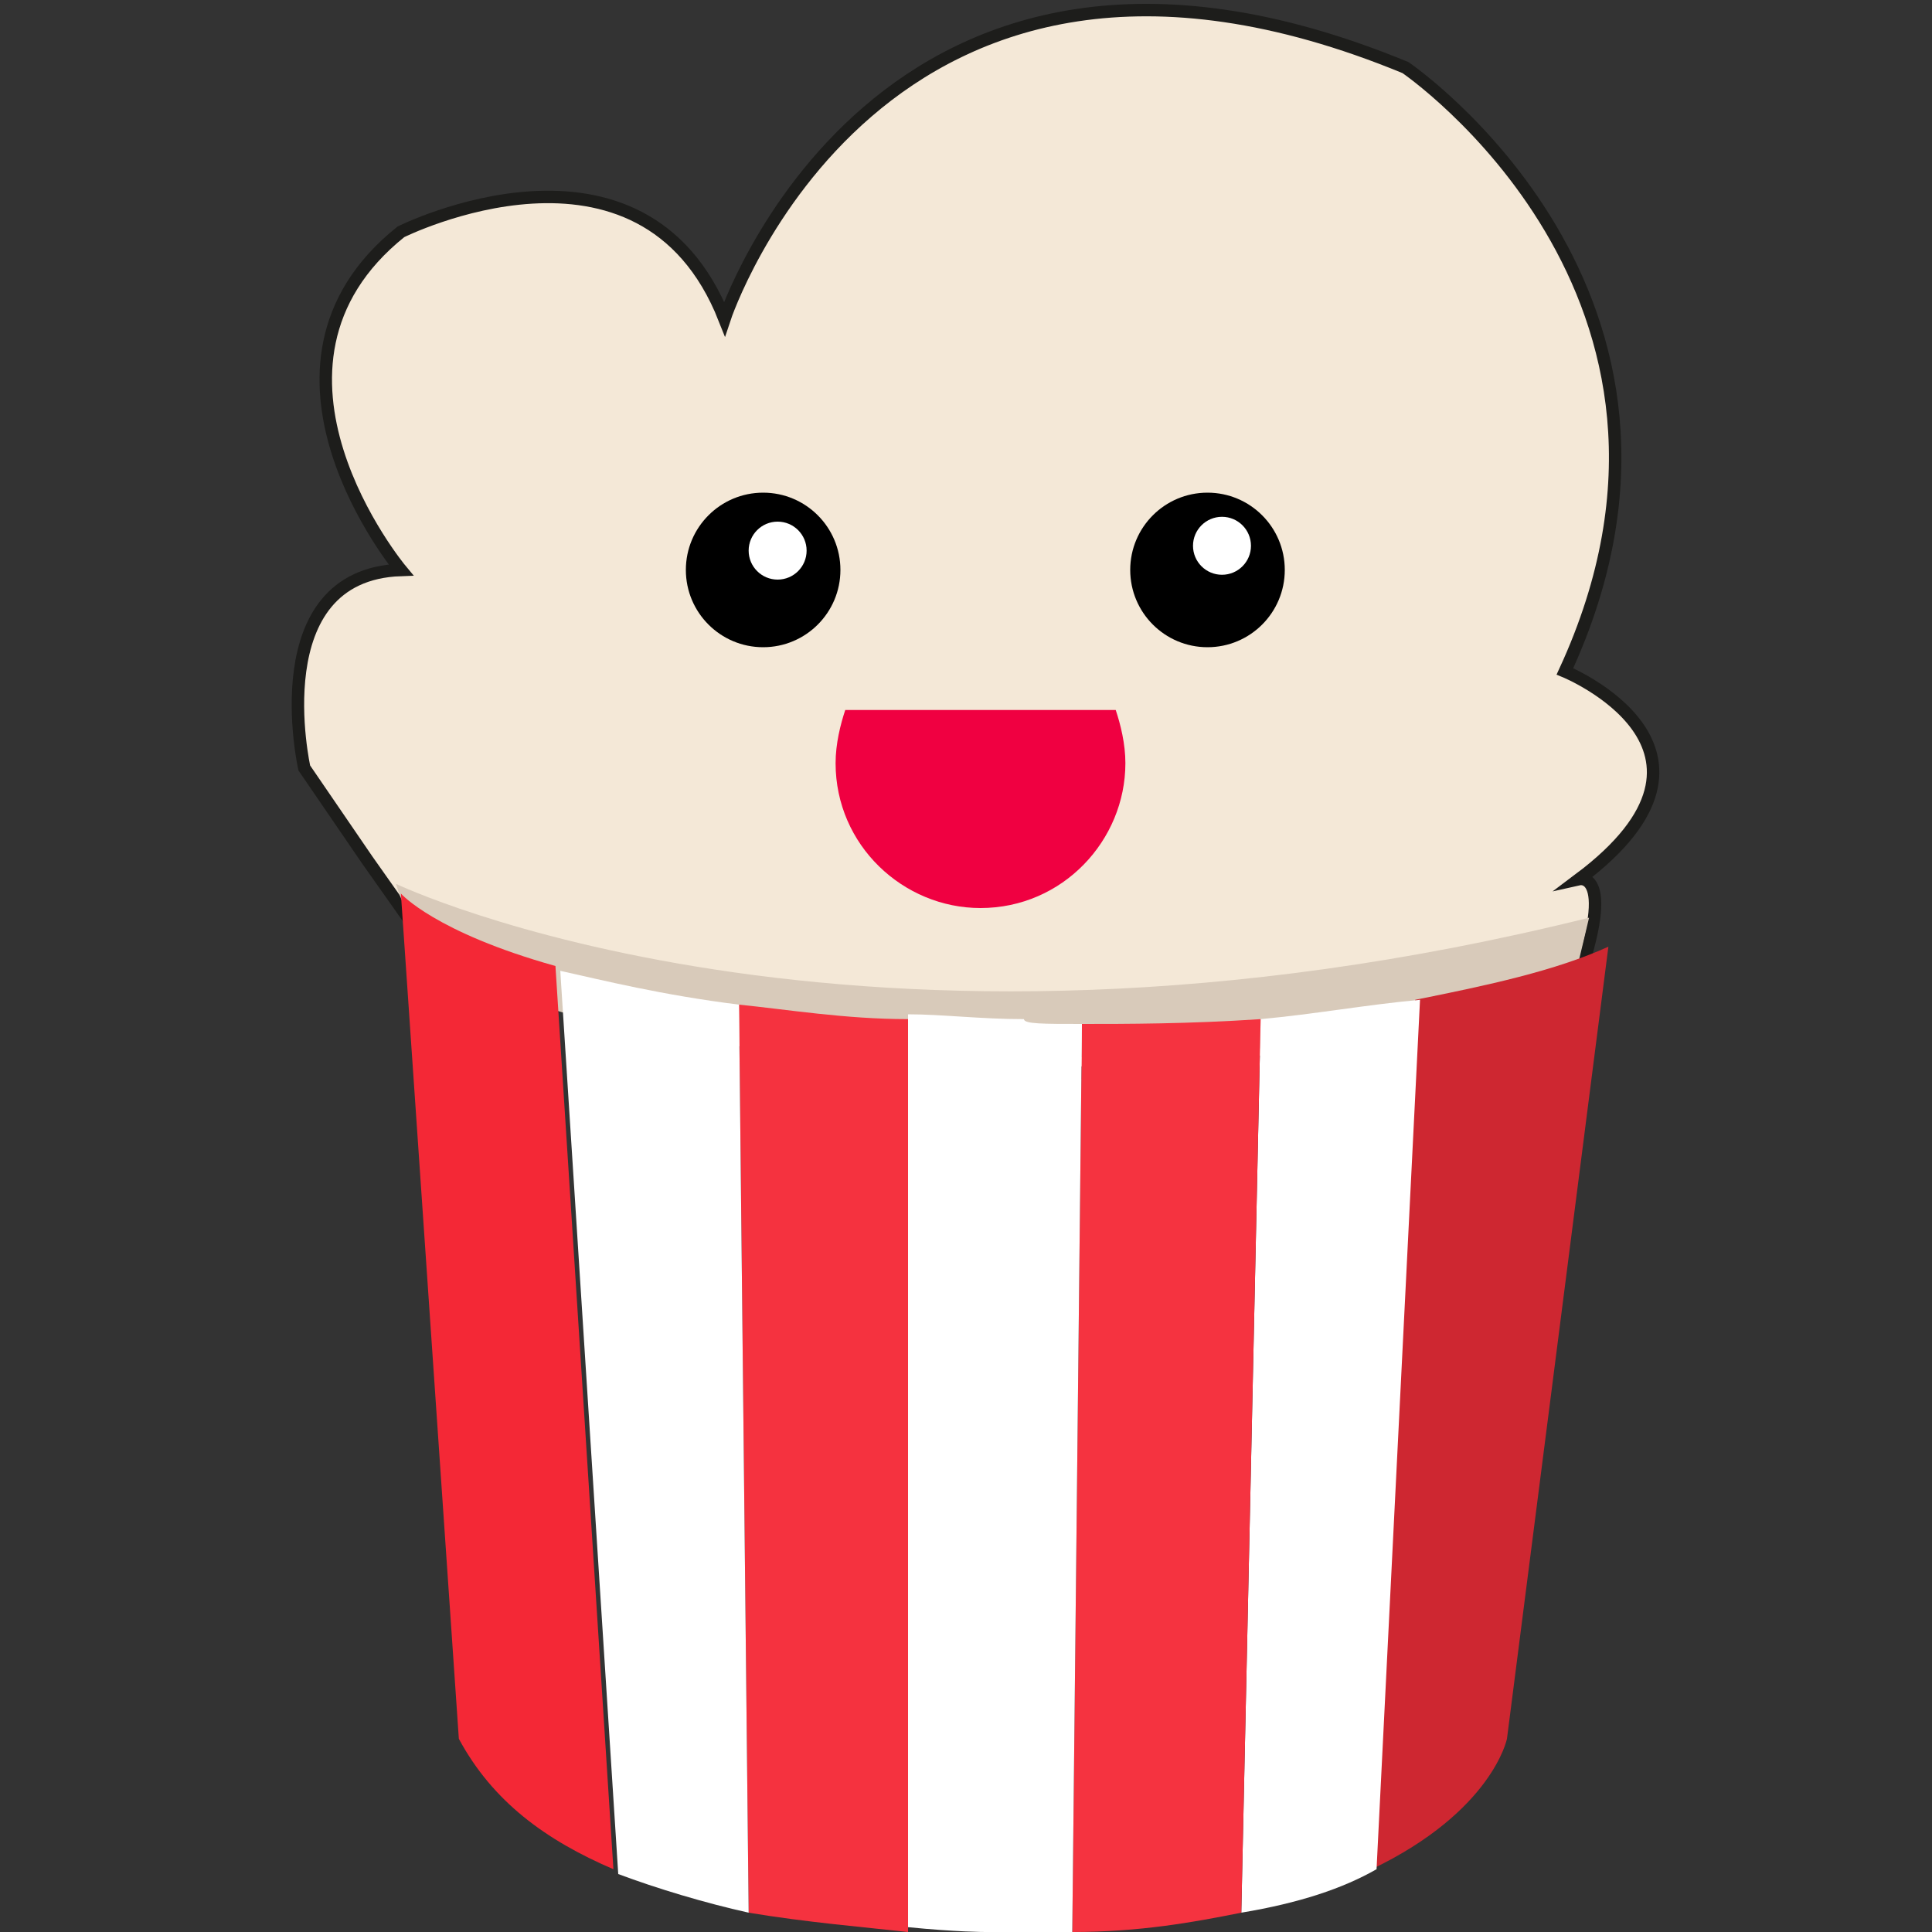 <?xml version="1.0" encoding="utf-8"?>
<!-- Generator: Adobe Illustrator 18.1.1, SVG Export Plug-In . SVG Version: 6.00 Build 0)  -->
<svg version="1.1" id="Calque_1" xmlns="http://www.w3.org/2000/svg" xmlns:xlink="http://www.w3.org/1999/xlink" x="0px" y="0px"
	 viewBox="0 0 40 40" enable-background="new 0 0 40 40" xml:space="preserve">
<rect x="0" y="0" width="40" height="40" fill="#333333" stroke="none"/>
<g>
	<path fill="#F4E8D7" stroke="#1D1D1B" stroke-width="0.258" stroke-miterlimit="10" d="M8.8,19.5l-1.2-1.7l-1.3-1.9
		c0,0-0.9-4,2-4.1c0,0-3.5-4.2,0-7c0,0,5-2.5,6.7,1.8c0,0,3.2-9.7,14.1-5.2c0,0,6.9,4.7,3.3,12.5c0,0,3.9,1.6,0.3,4.3
		c0,0,0.9-0.2-0.3,2.8C32.3,21.1,17,24.5,8.8,19.5z"/>
	<path fill="#D8CABA" d="M8.2,18.3c0,0,9.4,4.5,24.7,0.7l-0.5,2.1C32.3,21.1,9.8,24.2,8.2,18.3z"/>
	<g id="XMLID_9_">
		<g>
			<path fill="#CE2731" d="M33.3,19.6L31.2,36c0,0-0.3,1.5-2.8,2.7l0.9-18C30.8,20.4,32.2,20.1,33.3,19.6z"/>
			<path fill="#FFFFFF" d="M29.4,20.7l-0.9,18c-0.7,0.4-1.6,0.7-2.8,0.9l0.4-18.5C27.2,21,28.3,20.8,29.4,20.7z"/>
			<path fill="#F53340" d="M26.1,21.1l-0.4,18.5c-1,0.2-2.1,0.4-3.5,0.4l0.2-18.8C23.3,21.2,24.6,21.2,26.1,21.1z"/>
			<path fill="#FFFFFF" d="M22.4,21.2L22.2,40c-0.6,0-1.2,0-1.8,0c0,0-0.6,0-1.6-0.1V21c0.7,0,1.5,0.1,2.4,0.1
				C21.2,21.2,21.6,21.2,22.4,21.2z"/>
			<path fill="#F5323F" d="M18.8,21.1V40c-0.9-0.1-2.1-0.2-3.3-0.4l-0.2-18.8C16.3,20.9,17.5,21.1,18.8,21.1z"/>
			<path fill="#FFFFFF" d="M15.3,20.8l0.2,18.8c-0.9-0.2-1.9-0.5-2.7-0.8l-1.2-18.7C12.5,20.3,13.7,20.6,15.3,20.8z"/>
			<path fill="#F42836" d="M11.5,20l1.2,18.7c-1.4-0.6-2.5-1.4-3.2-2.7L8.3,18.5C8.3,18.5,9,19.3,11.5,20z"/>
		</g>
	</g>
	<g>
		<path fill="#F00041" d="M17.3,15.8c0,1.7,1.4,3,3,3c1.7,0,3-1.4,3-3c0-0.4-0.1-0.8-0.2-1.1h-5.6C17.4,15,17.3,15.4,17.3,15.8z"/>
	</g>
	<ellipse cx="25" cy="11.8" rx="1.6" ry="1.6"/>
	<ellipse fill="#FFFFFF" cx="25.3" cy="11.3" rx="0.6" ry="0.6"/>
	<ellipse cx="15.8" cy="11.8" rx="1.6" ry="1.6"/>
	<ellipse fill="#FFFFFF" cx="16.1" cy="11.4" rx="0.6" ry="0.6"/>
</g>
</svg>
